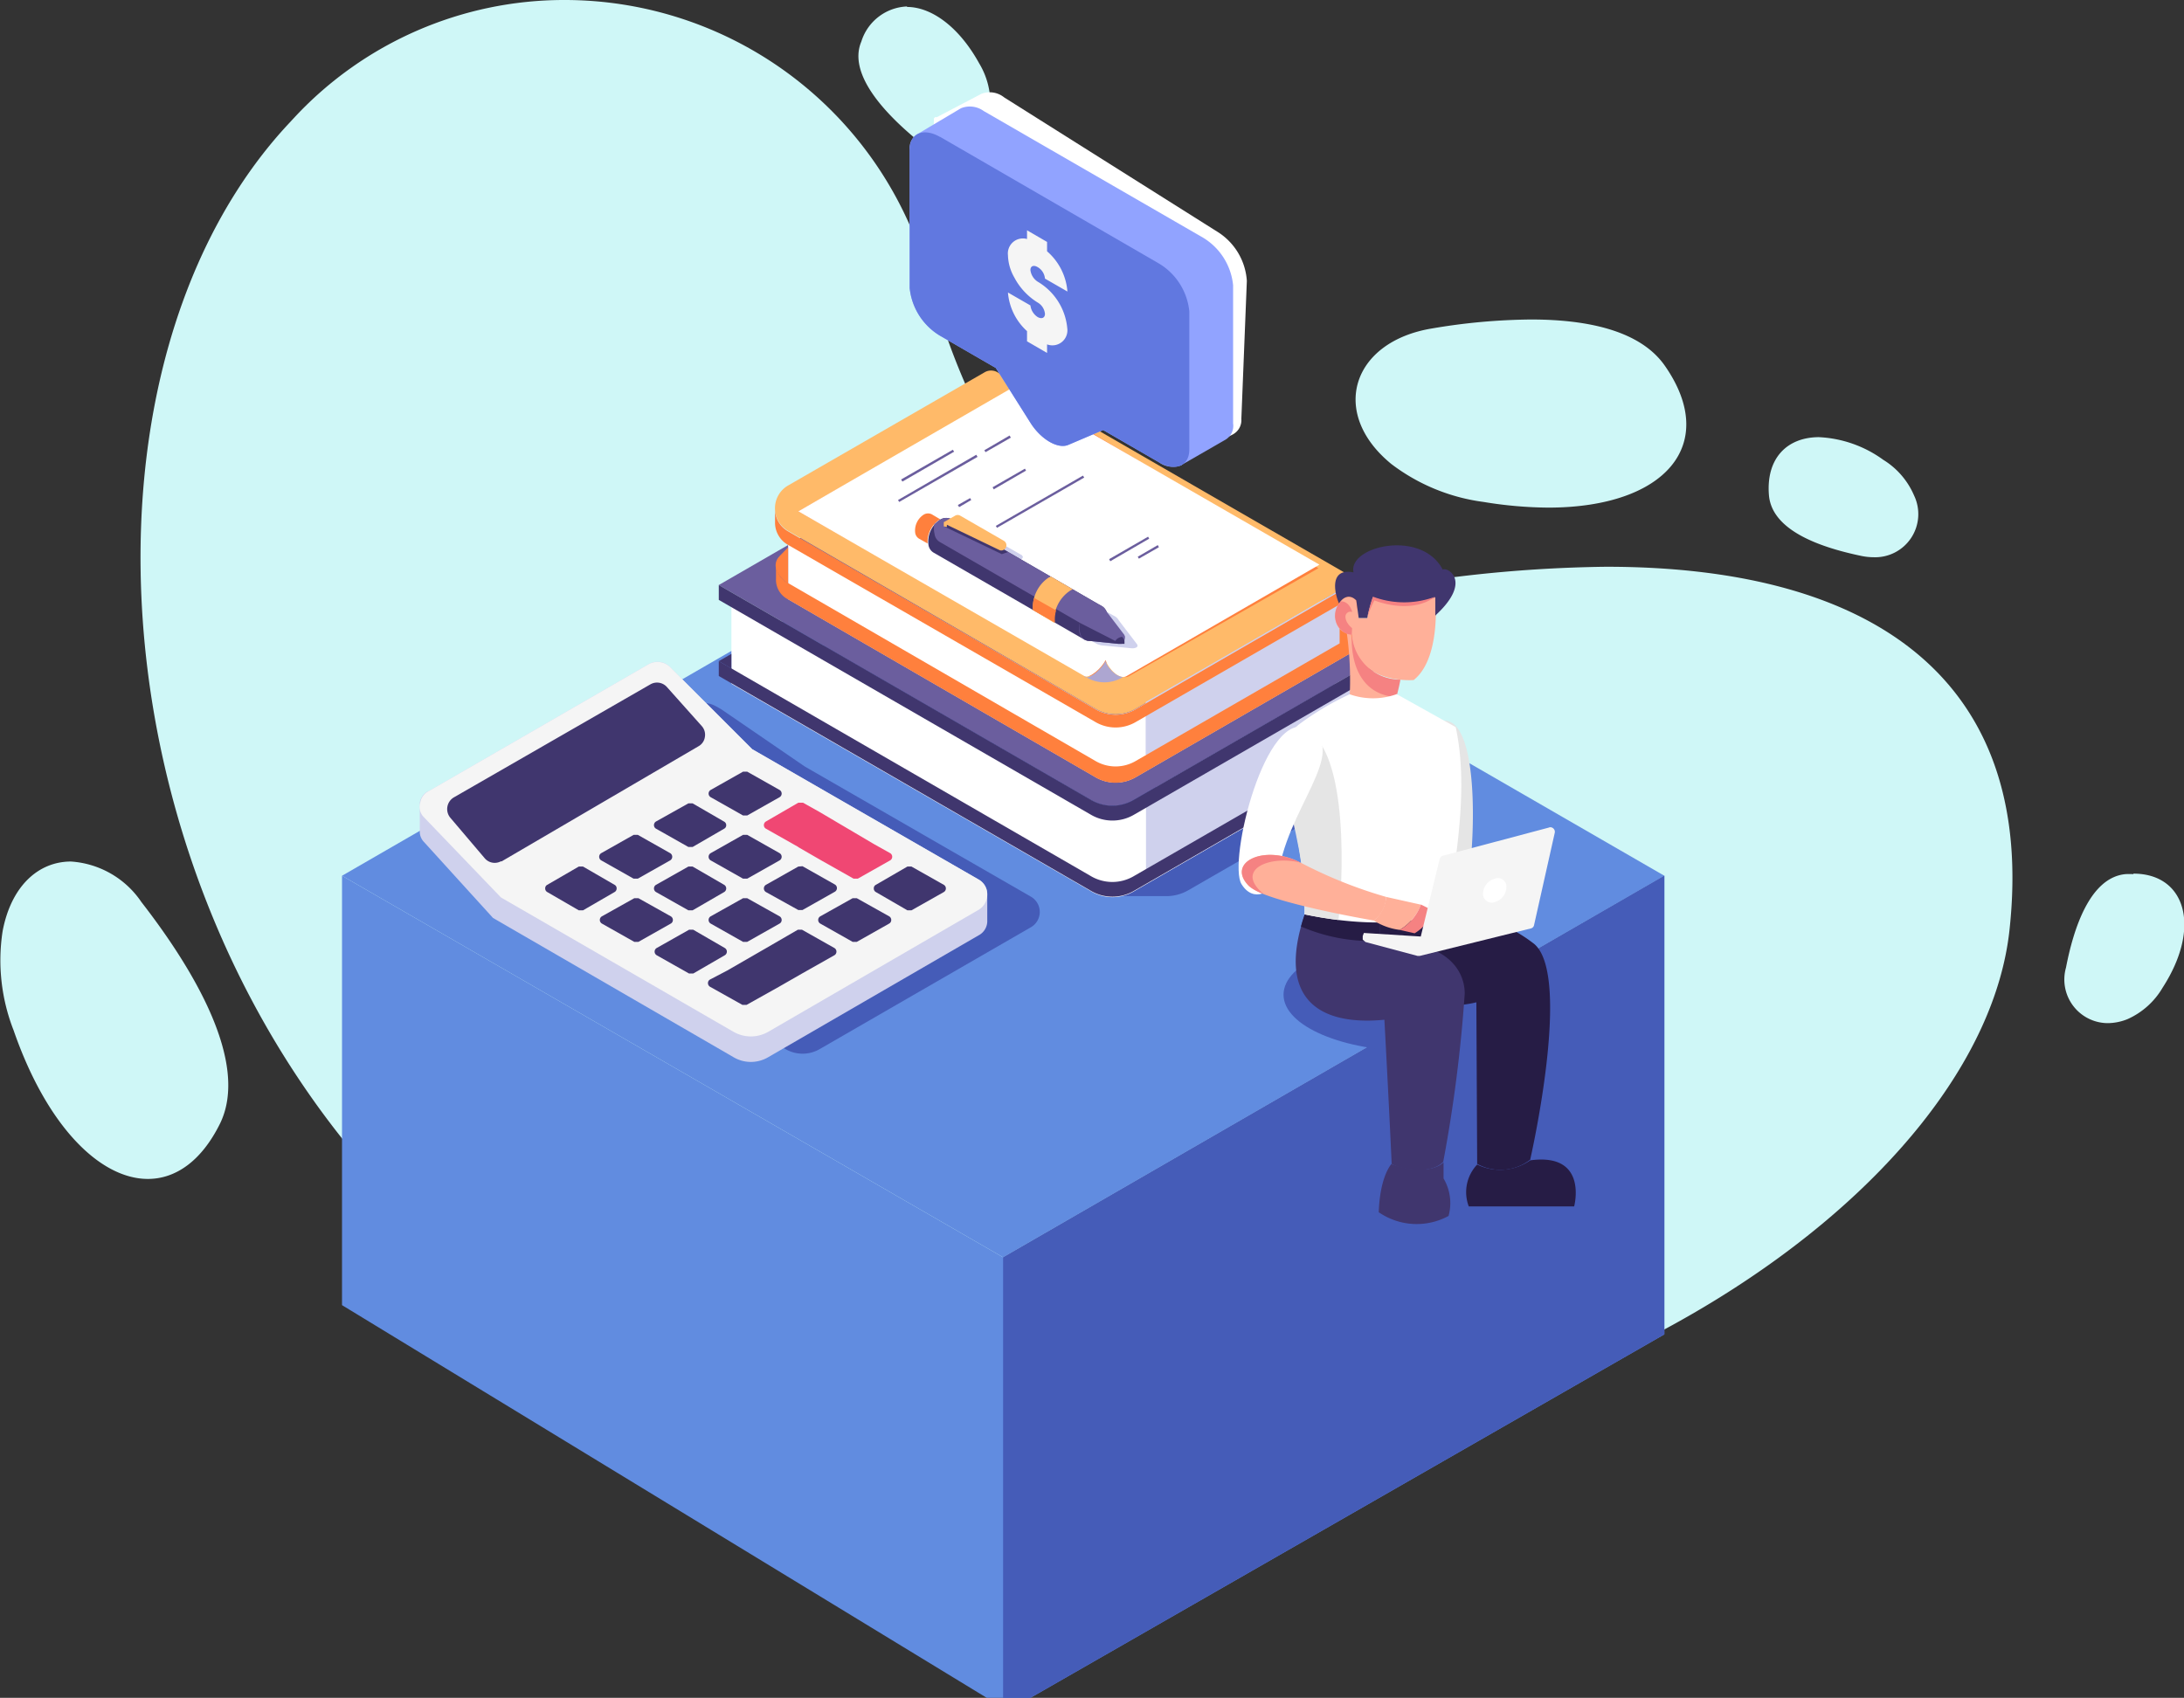 <svg id="Capa_1" data-name="Capa 1" xmlns="http://www.w3.org/2000/svg" xmlns:xlink="http://www.w3.org/1999/xlink" viewBox="0 0 135.12 105.06"><rect x="0" y="0" width="135.12" height="105.06" fill="#333333" stroke="none"/><defs><style>.cls-1{fill:none;}.cls-2{fill:#cff7f7;}.cls-3{fill:#618ce0;}.cls-4{fill:#455cb8;}.cls-5{clip-path:url(#clip-path);}.cls-6{fill:#fff;}.cls-7{fill:#cfd1ed;}.cls-8{fill:#6b5e9e;}.cls-9{fill:#40366e;}.cls-10{fill:#ffba69;}.cls-11{fill:#ff803d;}.cls-12{fill:#ada6d1;}.cls-13{fill:#f5f5f5;}.cls-14{fill:#f04773;}.cls-15{fill:#e5e5e5;}.cls-16{fill:#ffa89c;}.cls-17{fill:#261c45;}.cls-18{fill:#ffb099;}.cls-19{fill:#f58282;}.cls-20{fill:#91a3ff;}.cls-21{fill:#6178e0;}</style><clipPath id="clip-path" transform="translate(-151.61 -270.69)"><polygon class="cls-1" points="202.73 264.33 153.12 339.48 212.66 375.74 215.36 375.74 270.03 344.39 265.12 255.49 202.73 264.33"/></clipPath></defs><title>063</title><path class="cls-2" d="M186.52,270.69a22.79,22.79,0,0,0-16.64,7.21l-.53.57c-17.95,19.51-9.47,67.57,28,79.75a71.36,71.36,0,0,0,22.1,3.47c29.32,0,54.72-17.47,56.48-33.42,1.68-15.29-8.14-22.51-24.95-22.51A84.25,84.25,0,0,0,234,307.7a23.23,23.23,0,0,1-4.74.51c-11.86,0-17.5-10.48-20.18-20.21a23.33,23.33,0,0,0-22.56-17.31" transform="translate(-151.61 -270.69)"/><path class="cls-2" d="M246.32,290.46a38,38,0,0,0-6.09.55c-5,.81-6.4,5.25-2.53,8.4a12,12,0,0,0,5.7,2.34,25.36,25.36,0,0,0,4,.35c7.25,0,10.6-3.92,7.21-8.78-1.53-2.19-4.82-2.86-8.28-2.86" transform="translate(-151.61 -270.69)"/><path class="cls-2" d="M156,324c-2,0-3.7,1.5-4.23,4.32a11.88,11.88,0,0,0,.68,6.12c2.08,6,5.38,9.2,8.31,9.2,1.72,0,3.31-1.11,4.45-3.4,1.9-3.83-1.76-9.75-4.85-13.73A5.71,5.71,0,0,0,156,324" transform="translate(-151.61 -270.69)"/><path class="cls-2" d="M283.59,324.78a4.1,4.1,0,0,0-.49,0c-2.2.22-3.21,3.39-3.67,5.78A2.7,2.7,0,0,0,282,334a3.31,3.31,0,0,0,1.24-.25,4.76,4.76,0,0,0,2.17-1.95c2.44-3.78,1.38-7.05-1.8-7.05" transform="translate(-151.61 -270.69)"/><path class="cls-2" d="M264.16,297.74c-2,0-3.29,1.32-3.11,3.58s3.33,3.27,5.72,3.77a3.81,3.81,0,0,0,.74.08,2.67,2.67,0,0,0,2.52-3.82,4.81,4.81,0,0,0-1.91-2.21,7.35,7.35,0,0,0-4-1.4" transform="translate(-151.61 -270.69)"/><path class="cls-2" d="M207.72,271.09a3.09,3.09,0,0,0-2.82,2.17c-.85,2,1.46,4.43,3.34,6a3.17,3.17,0,0,0,2,.76,2.67,2.67,0,0,0,2.63-2.58,4.81,4.81,0,0,0-.68-2.83c-1.28-2.32-3-3.49-4.46-3.49" transform="translate(-151.61 -270.69)"/><polygon class="cls-3" points="21.16 54.19 62.06 77.8 102.97 54.19 62.06 30.57 21.16 54.19"/><polygon class="cls-3" points="102.96 54.19 62.06 77.8 21.16 54.19 21.16 80.76 61.05 105.06 63.75 105.06 102.97 82.57 102.97 54.19 102.96 54.19"/><polygon class="cls-4" points="102.96 54.19 62.06 77.8 62.06 105.06 63.75 105.06 102.97 82.57 102.97 54.19 102.96 54.19"/><g class="cls-5"><path class="cls-4" d="M240.73,316.79l-24.37-14.07L200.26,312l22.36,12.91-2.14,1.23h3.38a2.73,2.73,0,0,0,1.28-.37Z" transform="translate(-151.61 -270.69)"/><path class="cls-4" d="M181.19,322.21l13.67-7.89c.47-.28.94,0,1.39.27l5.15,3.53,14,8.06a1.09,1.09,0,0,1,0,1.88l-13.05,7.53a2.11,2.11,0,0,1-2.17,0l-14.38-8.3-4.9-3.5a.9.9,0,0,1-.19-.87,1,1,0,0,1,.52-.71" transform="translate(-151.61 -270.69)"/><path class="cls-4" d="M239.2,328.74c4.51,0,8.17,1.57,8.17,3.5s-3.66,3.5-8.17,3.5-8.18-1.56-8.18-3.5,3.66-3.5,8.18-3.5" transform="translate(-151.61 -270.69)"/><path class="cls-6" d="M196.86,313l22.23,12.83a2.62,2.62,0,0,0,2.7,0l14.76-8.52v-5.62l-14.76,8.51a2.62,2.62,0,0,1-2.7,0l-22.23-12.83Z" transform="translate(-151.61 -270.69)"/><path class="cls-7" d="M222.91,325.16l13.64-7.88v-5.62l-13.39,7.72a7.89,7.89,0,0,0-.65,1.3v4.08a1.9,1.9,0,0,0,.4.4" transform="translate(-151.61 -270.69)"/><path class="cls-8" d="M236.55,311.66l-24.36-14.07-16.11,9.3,23,13.28a2.62,2.62,0,0,0,2.7,0Z" transform="translate(-151.61 -270.69)"/><path class="cls-9" d="M196.08,311.6v.92l23,13.28a2.64,2.64,0,0,0,2.71,0l14.75-8.52v-5.62l-14.76,8.51a2.62,2.62,0,0,1-2.7,0l-23-13.28v.92l23,13.28a2.64,2.64,0,0,0,2.71,0l13.67-7.89V317l-13.68,7.89a2.62,2.62,0,0,1-2.7,0Z" transform="translate(-151.61 -270.69)"/></g><polygon class="cls-9" points="44.47 40.91 45.25 41.37 45.25 40.46 44.47 40.91"/><g class="cls-5"><path class="cls-10" d="M235.59,306.58l-22.26-12.85a.79.79,0,0,0-.81,0l-12.15,7a1.62,1.62,0,0,0,0,2.81l19,11a2.47,2.47,0,0,0,2.52,0Z" transform="translate(-151.61 -270.69)"/><path class="cls-6" d="M200.37,307.77l19,11a2.47,2.47,0,0,0,2.52,0l13.73-7.93v-4.21l-13.73,7.93a2.47,2.47,0,0,1-2.52,0l-19-10.95Z" transform="translate(-151.61 -270.69)"/><path class="cls-7" d="M223.08,318l12.51-7.22v-4.21l-13.1,7.56v3.24a1.8,1.8,0,0,0,.59.63" transform="translate(-151.61 -270.69)"/><path class="cls-11" d="M199.62,305.49v1a1.36,1.36,0,0,0,.75,1.29l19,11a2.47,2.47,0,0,0,2.52,0l13.73-7.93v-4.21l-13.73,7.93a2.47,2.47,0,0,1-2.52,0l-19-11a1.58,1.58,0,0,1-.81-1.4V303a1.58,1.58,0,0,0,.81,1.41l19,10.95a2.47,2.47,0,0,0,2.52,0l12.6-7.27v2.41l-12.6,7.27a2.47,2.47,0,0,1-2.52,0l-19-11a1.34,1.34,0,0,1-.75-1.29" transform="translate(-151.61 -270.69)"/><path class="cls-11" d="M199.84,305.1l.53-.54v2.23h0a1.59,1.59,0,0,1-.72-.84.77.77,0,0,1,.19-.84" transform="translate(-151.61 -270.69)"/></g><path class="cls-11" d="M206.4,300.6l.18.31,3.62-2.08-.18-.32Zm-.39,1.76.19.32,7.14-4.13-.18-.32Z" transform="translate(-151.61 -270.69)"/><g class="cls-5"><path class="cls-11" d="M201,302.33l13.48-7.65,18.7,11.17-11.74,6.69c-.44.25-1.14-.48-1.29-1-.22.48-1,1.16-1.3.95Z" transform="translate(-151.61 -270.69)"/><path class="cls-6" d="M201,302.33l13.24-7.65,19,10.95-11.94,6.9c-.43.25-1.13-.47-1.29-1-.22.49-1,1.17-1.3,1Z" transform="translate(-151.61 -270.69)"/><path class="cls-12" d="M218.71,312.53a2.17,2.17,0,0,0,2.38.05c-.42,0-1-.6-1.08-1-.22.49-1,1.17-1.3,1" transform="translate(-151.61 -270.69)"/></g><path class="cls-8" d="M222,305.14l.07.12,1.24-.71-.07-.13Zm-1.77.15.07.13,2.41-1.4-.07-.12Zm-9.36-3.35.08.13.75-.44-.07-.12Zm2.35,1.29.07.12,5.4-3.11-.08-.12Zm-.2-2.39.07.13,2-1.16-.07-.12Zm-5.85.79.07.12,4.85-2.79-.08-.13Zm.19-1.27.08.13,3.2-1.85-.08-.12Zm5.15-1.81.07.12,1.57-.9-.08-.13Z" transform="translate(-151.61 -270.69)"/><g class="cls-5"><path class="cls-7" d="M209.84,304.61l-.55-.32a.47.47,0,0,1-.22-.35c-.07-.39.16-.51.5-.73a.52.52,0,0,1,.53,0l.54.31a.67.67,0,0,1,.6,0l.46-.26,3.14,1.79.06.11-.06.11-.27.16.21.11,2.65,1.52,1.36.78,1.82,1a.64.64,0,0,1,.22.24l1.1,1.44c.19.23-.14.31-.35.28l-1.86-.18-.22-.07-1.81-1-1.37-.78-6.16-3.52a.68.68,0,0,1-.31-.49Z" transform="translate(-151.61 -270.69)"/><path class="cls-6" d="M208.15,304.2l-.54-.31a.45.45,0,0,1-.23-.35,1.16,1.16,0,0,1,.5-1.1.5.5,0,0,1,.52-.05l.55.31a.67.67,0,0,1,.6,0l.46-.27,3.32,1.9-.45.27.21.11,2.64,1.52,1.37.78,1.81,1a.66.66,0,0,1,.23.24l1.15,1.5,0,.11a.48.48,0,0,1-.21.46l-.23,0-1.86-.18-.21-.07-1.82-1-1.36-.78-6.17-3.52a.73.73,0,0,1-.31-.49Z" transform="translate(-151.61 -270.69)"/><path class="cls-11" d="M209,304.32l-.55-.31a.51.51,0,0,1-.22-.36,1.17,1.17,0,0,1,.49-1.09.52.52,0,0,1,.53-.05l.54.32-.1.05a1.62,1.62,0,0,0-.69,1.44" transform="translate(-151.61 -270.69)"/><path class="cls-9" d="M218.7,310.27l-9.34-5.39a.67.67,0,0,1-.31-.49,1.6,1.6,0,0,1,.68-1.51.7.7,0,0,1,.73-.07l9.34,5.4a.68.68,0,0,1,.31.49,1.59,1.59,0,0,1-.68,1.5.68.68,0,0,1-.73.07" transform="translate(-151.61 -270.69)"/><path class="cls-8" d="M209.48,303.09a1.27,1.27,0,0,1,.25-.21.7.7,0,0,1,.73-.07l9.34,5.4a.68.68,0,0,1,.31.49,1.51,1.51,0,0,1-.05.63,1,1,0,0,1-.26.21.67.67,0,0,1-.72.07l-9.34-5.39a.67.67,0,0,1-.31-.49,1.29,1.29,0,0,1,0-.64" transform="translate(-151.61 -270.69)"/></g><polygon class="cls-9" points="58.42 32.58 61.98 34.29 62.36 34.16 59 32.22 58.42 32.58"/><g class="cls-5"><path class="cls-8" d="M219.07,308.28a1.59,1.59,0,0,0-.68,1.5.61.61,0,0,0,.53.56l1.86.19H221a.5.5,0,0,0,.21-.46l-.05-.11L220,308.44a.62.62,0,0,0-1-.16" transform="translate(-151.61 -270.69)"/><path class="cls-9" d="M218.42,309.23a1.3,1.3,0,0,0,0,.55.61.61,0,0,0,.53.56l1.86.19h.37l0,0h0v0h0v0h0l0-.2-.05-.11-.09-.12a.55.55,0,0,0-.43.25Z" transform="translate(-151.61 -270.69)"/><path class="cls-10" d="M215.52,308.44a2.21,2.21,0,0,1,.95-2l.15-.08,1.36.79-.15.08a2.22,2.22,0,0,0-1,2Z" transform="translate(-151.61 -270.69)"/><path class="cls-11" d="M215.52,308.44a1.94,1.94,0,0,1,.07-.75l1.36.77a2,2,0,0,0-.07.76Z" transform="translate(-151.61 -270.69)"/><path class="cls-10" d="M210,303.26V303l.7-.4a.31.31,0,0,1,.32,0l2.69,1.55a.32.32,0,0,1,0,.56h0a.29.29,0,0,1-.3,0l-3.22-1.55,0,.14Z" transform="translate(-151.61 -270.69)"/><path class="cls-7" d="M178.09,319.67l13.67-7.89a1.1,1.1,0,0,1,1.39.27l5,5,14,8.06a1,1,0,0,1,.54.94v1.58a1,1,0,0,1-.54.94l-13,7.53a2.11,2.11,0,0,1-2.17,0l-14.87-8.61-4.27-4.7a.93.93,0,0,1-.26-.6v-1.57l0-.27a1,1,0,0,1,.52-.71" transform="translate(-151.61 -270.69)"/><path class="cls-13" d="M178.09,319.67l13.67-7.89a1.13,1.13,0,0,1,1.39.27l5,5,14,8.06a1.09,1.09,0,0,1,0,1.88l-13,7.54a2.16,2.16,0,0,1-2.17,0l-14.38-8.31-4.8-5a.9.9,0,0,1-.19-.87,1,1,0,0,1,.52-.71" transform="translate(-151.61 -270.69)"/><path class="cls-9" d="M182.63,324l12.19-7.13a.78.78,0,0,0,.4-.58.8.8,0,0,0-.2-.68l-2.16-2.42a.82.82,0,0,0-1-.16l-12.17,7a.84.84,0,0,0-.22,1.26l2.14,2.52a.81.81,0,0,0,1,.17" transform="translate(-151.61 -270.69)"/><path class="cls-9" d="M204.36,326.27l-2,1.12a.26.26,0,0,0-.13.23.26.26,0,0,0,.13.22l2,1.13h.26l2-1.13a.25.25,0,0,0,.13-.22.26.26,0,0,0-.13-.23l-2-1.12Z" transform="translate(-151.61 -270.69)"/><path class="cls-9" d="M207.75,324.31l-1.95,1.13a.24.24,0,0,0-.13.22.25.25,0,0,0,.13.23l1.95,1.13H208l2-1.13a.26.26,0,0,0,.13-.23.26.26,0,0,0-.13-.22l-2-1.13Z" transform="translate(-151.61 -270.69)"/><path class="cls-9" d="M197.58,326.27l-2,1.12a.26.26,0,0,0-.13.23.26.26,0,0,0,.13.22l2,1.13h.26l2-1.13a.25.25,0,0,0,.13-.22.26.26,0,0,0-.13-.23l-2-1.12Z" transform="translate(-151.61 -270.69)"/><path class="cls-9" d="M201,324.31,199,325.44a.26.26,0,0,0-.13.22.26.26,0,0,0,.13.23L201,327h.26l2-1.13a.26.26,0,0,0,.13-.23.26.26,0,0,0-.13-.22l-2-1.13Z" transform="translate(-151.61 -270.69)"/><path class="cls-9" d="M194.2,324.31l-2,1.13a.26.26,0,0,0-.13.22.26.26,0,0,0,.13.23l2,1.13h.26l1.95-1.13a.26.26,0,0,0,.13-.23.26.26,0,0,0-.13-.22l-1.95-1.13Z" transform="translate(-151.61 -270.69)"/><path class="cls-9" d="M197.58,322.35l-2,1.13a.26.26,0,0,0-.13.23.26.26,0,0,0,.13.22l2,1.13h.26l2-1.13a.26.26,0,0,0,.13-.22.26.26,0,0,0-.13-.23l-2-1.13Z" transform="translate(-151.61 -270.69)"/><path class="cls-9" d="M190.81,322.35l-2,1.13a.26.26,0,0,0-.13.23.26.26,0,0,0,.13.22l2,1.13h.26l2-1.13a.26.26,0,0,0,.13-.22.26.26,0,0,0-.13-.23l-2-1.13Z" transform="translate(-151.61 -270.69)"/><path class="cls-9" d="M194.2,320.4l-2,1.12a.26.26,0,0,0-.13.23.25.25,0,0,0,.13.22l2,1.13h.26l1.95-1.13a.24.24,0,0,0,.13-.22.25.25,0,0,0-.13-.22l-1.95-1.13Z" transform="translate(-151.61 -270.69)"/><path class="cls-9" d="M197.58,318.44l-2,1.13a.26.26,0,0,0-.13.22.26.26,0,0,0,.13.23l2,1.13h.26l2-1.13a.26.26,0,0,0,.13-.23.26.26,0,0,0-.13-.22l-2-1.13Z" transform="translate(-151.61 -270.69)"/><path class="cls-9" d="M192.24,329.8l2,1.13h.26l1.95-1.13a.26.26,0,0,0,.13-.22.26.26,0,0,0-.13-.23l-1.95-1.13h-.26l-2,1.13a.26.26,0,0,0-.13.22.26.26,0,0,0,.13.23" transform="translate(-151.61 -270.69)"/><path class="cls-9" d="M188.85,327.84l2,1.13h.26l2-1.13a.25.25,0,0,0,.13-.22.26.26,0,0,0-.13-.23l-2-1.12h-.26l-2,1.12a.26.26,0,0,0-.13.23.26.26,0,0,0,.13.22" transform="translate(-151.61 -270.69)"/><path class="cls-9" d="M196.61,330.74l2.41-1.39h0l1.95-1.13h.26l2,1.13a.26.26,0,0,1,.13.23.26.26,0,0,1-.13.22l-2,1.13h0l-1.43.82h0l-1,.56-1,.56h-.26l-2-1.12a.26.26,0,0,1-.13-.23.25.25,0,0,1,.13-.22Z" transform="translate(-151.61 -270.69)"/><path class="cls-14" d="M201,323.11l1.42.82h0l2,1.13h.26l2-1.13a.26.26,0,0,0,.13-.22.26.26,0,0,0-.13-.23l-1-.56-3.39-2-1-.56H201L199,321.52a.26.26,0,0,0-.13.23.25.25,0,0,0,.13.22l2,1.13Z" transform="translate(-151.61 -270.69)"/><path class="cls-9" d="M185.47,325.89l1.95,1.13h.26l1.95-1.13a.25.25,0,0,0,.13-.23.24.24,0,0,0-.13-.22l-1.95-1.13h-.26l-1.95,1.13a.24.24,0,0,0-.13.22.25.25,0,0,0,.13.23" transform="translate(-151.61 -270.69)"/><path class="cls-15" d="M241,315.29c-2.75-.18-1.95,9.24-.59,10.17a1.32,1.32,0,0,0,1,.27c-.07.45-.15.9-.22,1.37,0,0-.05,1.18-.15,3.11,1.7-1.49,2.76-14.75,0-14.92" transform="translate(-151.61 -270.69)"/><path class="cls-16" d="M241.19,327.1s-.07,1.63-.2,4.19h0c.65-.68,1.23-3.4,1.54-6.52a2.72,2.72,0,0,1-1.08.71c-.09.53-.17,1.07-.26,1.62" transform="translate(-151.61 -270.69)"/><path class="cls-17" d="M239.8,326.94l1.39.16a9.55,9.55,0,0,1,5.34,2c2.35,2-.25,13.35-.25,13.35a3,3,0,0,1-3.28.26l-.05-10s-4.42,1.22-6.65-2.28.72-4.14.72-4.14Z" transform="translate(-151.61 -270.69)"/><path class="cls-9" d="M233.16,327l-.83.28c-1.73,5.11.76,6.91,4.93,6.51,0,0,.28,5.12.45,8.92.44.3,2.39.72,3.19-.13a89,89,0,0,0,1.33-10.41c0-1.27-.89-3.31-5.28-3.26l.09-2Z" transform="translate(-151.61 -270.69)"/><path class="cls-17" d="M233.16,327l-.83.28s-.11.29-.23.74a11,11,0,0,0,4.85.89l.09-2Z" transform="translate(-151.61 -270.69)"/><path class="cls-18" d="M240.41,307.61s.38,3.81-1.34,5.16c0,0-3.66.31-3.83-2.81-1.89-.24-.75-3.17.28-2.12l.15,1.09.53,0a10.41,10.41,0,0,1,.35-1.28,5.48,5.48,0,0,0,3.86,0" transform="translate(-151.61 -270.69)"/><path class="cls-19" d="M235.24,310a1.23,1.23,0,0,1-.66-2.1c.53,0,.69.66.69.66a.31.31,0,0,0-.42.29c0,.39.41.71.41.71Z" transform="translate(-151.61 -270.69)"/><path class="cls-18" d="M234.94,309.9a21.15,21.15,0,0,1,.16,4.14,4.41,4.41,0,0,0,2.79,0,10.38,10.38,0,0,0,.32-1.29,3,3,0,0,1-3-2.79,1.33,1.33,0,0,1-.3-.06" transform="translate(-151.61 -270.69)"/><path class="cls-19" d="M238,313.83c.06-.23.17-.63.25-1.08a3,3,0,0,1-3-2.79s-.35,3.61,2.72,3.87" transform="translate(-151.61 -270.69)"/><path class="cls-9" d="M240.44,308.75c2.29-2.12.7-3,.43-2.81-1.31-2.53-5.88-1.45-5.52.17-1.44-.29-1.23,1.14-.9,1.92.25-.4.67-.6,1.07-.19l.15,1.09.53,0a10.41,10.41,0,0,1,.35-1.28,5.48,5.48,0,0,0,3.86,0s0,.47,0,1.14" transform="translate(-151.61 -270.69)"/><path class="cls-6" d="M238,313.63l3.67,2.05c.67,3.08.28,6.64-.39,10.76a.36.36,0,0,1-.1.66s-3,1.39-8.86.17c.09-6-2.64-9.9-.35-11.75a17.63,17.63,0,0,1,3.14-1.87,4.32,4.32,0,0,0,2.89,0" transform="translate(-151.61 -270.69)"/><path class="cls-15" d="M234.42,327.62c-.65-.08-1.34-.19-2.09-.35.09-6-2.83-9.73-.54-11.59,3.17.29,3,8.52,2.63,11.94" transform="translate(-151.61 -270.69)"/><path class="cls-6" d="M230.65,325.12c.45-4.34,4.56-8,1.91-9.34s-5,8.22-4.14,9.62c.76,1.22,1.92.43,2.23-.28" transform="translate(-151.61 -270.69)"/><path class="cls-18" d="M232.08,324.07a28.14,28.14,0,0,0,5.29,2.12,1.88,1.88,0,0,1-.77,1.46s-6.76-1.15-7.73-2.14c-1.42-1.45.95-2.62,3.21-1.44" transform="translate(-151.61 -270.69)"/><path class="cls-19" d="M229.78,326a2.71,2.71,0,0,1-.91-.5c-1.42-1.44.94-2.6,3.2-1.43-1.85-.48-4.12.41-2.29,1.93" transform="translate(-151.61 -270.69)"/><path class="cls-18" d="M237.37,326.19l2.15.48a3.09,3.09,0,0,1-1.31,1.56,3.87,3.87,0,0,1-1.61-.58,2.11,2.11,0,0,0,.77-1.46" transform="translate(-151.61 -270.69)"/><path class="cls-19" d="M239.52,326.66l1.1.55a.45.45,0,0,1-.58.34,2.72,2.72,0,0,1-.91.89l-.92-.21a3,3,0,0,0,1.31-1.57" transform="translate(-151.61 -270.69)"/><path class="cls-19" d="M236.2,308.89a6.92,6.92,0,0,1,.44-1.05s2.22.93,3.77-.23a5.48,5.48,0,0,1-3.86,0,10.41,10.41,0,0,0-.35,1.28" transform="translate(-151.61 -270.69)"/><path class="cls-9" d="M237.71,342.7s-.72.72-.8,3a4.13,4.13,0,0,0,4.32.23,3,3,0,0,0-.31-2.32l0-1s-.76.92-3.19.13" transform="translate(-151.61 -270.69)"/><path class="cls-17" d="M243,342.75a2.48,2.48,0,0,0-.52,2.59H249s.9-3.34-2.72-2.85a3.25,3.25,0,0,1-3.28.26" transform="translate(-151.61 -270.69)"/><path class="cls-13" d="M247.47,321.89l-6.59,1.75a.29.29,0,0,0-.2.2l-1.17,4.8-3.52-.22-.07.19,0,.22.17.15,3.22.86h.14l6.87-1.7a.26.26,0,0,0,.2-.21l1.28-5.71a.28.28,0,0,0-.08-.26.27.27,0,0,0-.27-.07" transform="translate(-151.61 -270.69)"/><path class="cls-6" d="M244.09,325.06a.53.53,0,0,1,.72.53,1,1,0,0,1-.72.92.54.54,0,0,1-.73-.53,1,1,0,0,1,.73-.92" transform="translate(-151.61 -270.69)"/><path class="cls-6" d="M225.15,299h0l2.77-1.45a1,1,0,0,0,.49-.94l.34-8.54a3.88,3.88,0,0,0-1.76-3l-13.25-8.35a1.43,1.43,0,0,0-1.4-.23l-2.77,1.45h0l0,0h0l0,0h-.11l-.07.07h0l0,.06h0l0,0h0l0,.05h0v0h0v0h0l0,0h0v0h0l0,0h0v0h0v0h0v0h0v0h0v0h0v0h0v0h0v0h0v0h0v0l-.33,8.55a3.89,3.89,0,0,0,1.75,3l3.38,2.13,2,3.5,0,0,0,.05,0,0,0,0,0,.05,0,0,0,.05,0,0,0,0,0,0,0,0,0,0,0,0,0,0,0,0,0,0,0,0,0,0,0,0,0,0,0,0,0,0,0,0,0,0,0,0,0,0,0,0,0,0,0,0,0,0,0,0,0,0h0l0,0,0,0,0,0,0,0,0,0,0,0,0,0,0,0h0l0,0h.07l0,0h.65l2.2-.83,3.38,2.13,0,0h0l0,0h0l0,0h.06l0,0h0l.05,0,0,0h0l0,0h0l0,0h.13l0,0h.56l.07,0h.13Z" transform="translate(-151.61 -270.69)"/><path class="cls-20" d="M224.73,299.45l2.71-1.56a1,1,0,0,0,.46-1v-8.55a3.88,3.88,0,0,0-1.87-2.95l-13.56-7.83a1.46,1.46,0,0,0-1.41-.17L208.35,279a1,1,0,0,0-.46.95v8.56a3.9,3.9,0,0,0,1.87,2.95l3.46,2,2.16,3.42c.64,1,1.68,1.61,2.32,1.34l2.16-.92,3.46,2a1.46,1.46,0,0,0,1.41.17" transform="translate(-151.61 -270.69)"/><path class="cls-21" d="M209.76,279.15,223.32,287a3.9,3.9,0,0,1,1.87,2.95v8.56c0,1-.84,1.38-1.87.79l-3.46-2-2.16.92c-.64.27-1.68-.34-2.32-1.34l-2.16-3.42-3.46-2a3.9,3.9,0,0,1-1.87-2.95v-8.56c0-1,.84-1.38,1.87-.79" transform="translate(-151.61 -270.69)"/><path class="cls-13" d="M216.39,285.66l-1.24-.72v.54a.93.93,0,0,0-1.18,1,2.92,2.92,0,0,0,.4,1.39,4,4,0,0,0,1.44,1.54.91.91,0,0,1,.45.7c0,.25-.2.34-.45.2a1,1,0,0,1-.45-.72l-1.39-.8a3.62,3.62,0,0,0,1.18,2.39v.63l1.24.72V292a.93.93,0,0,0,1.25-1,3.74,3.74,0,0,0-1.83-2.88,1,1,0,0,1-.45-.72c0-.25.2-.33.45-.18a.91.91,0,0,1,.45.71l1.39.8a3.67,3.67,0,0,0-1.26-2.49Z" transform="translate(-151.61 -270.69)"/></g></svg>